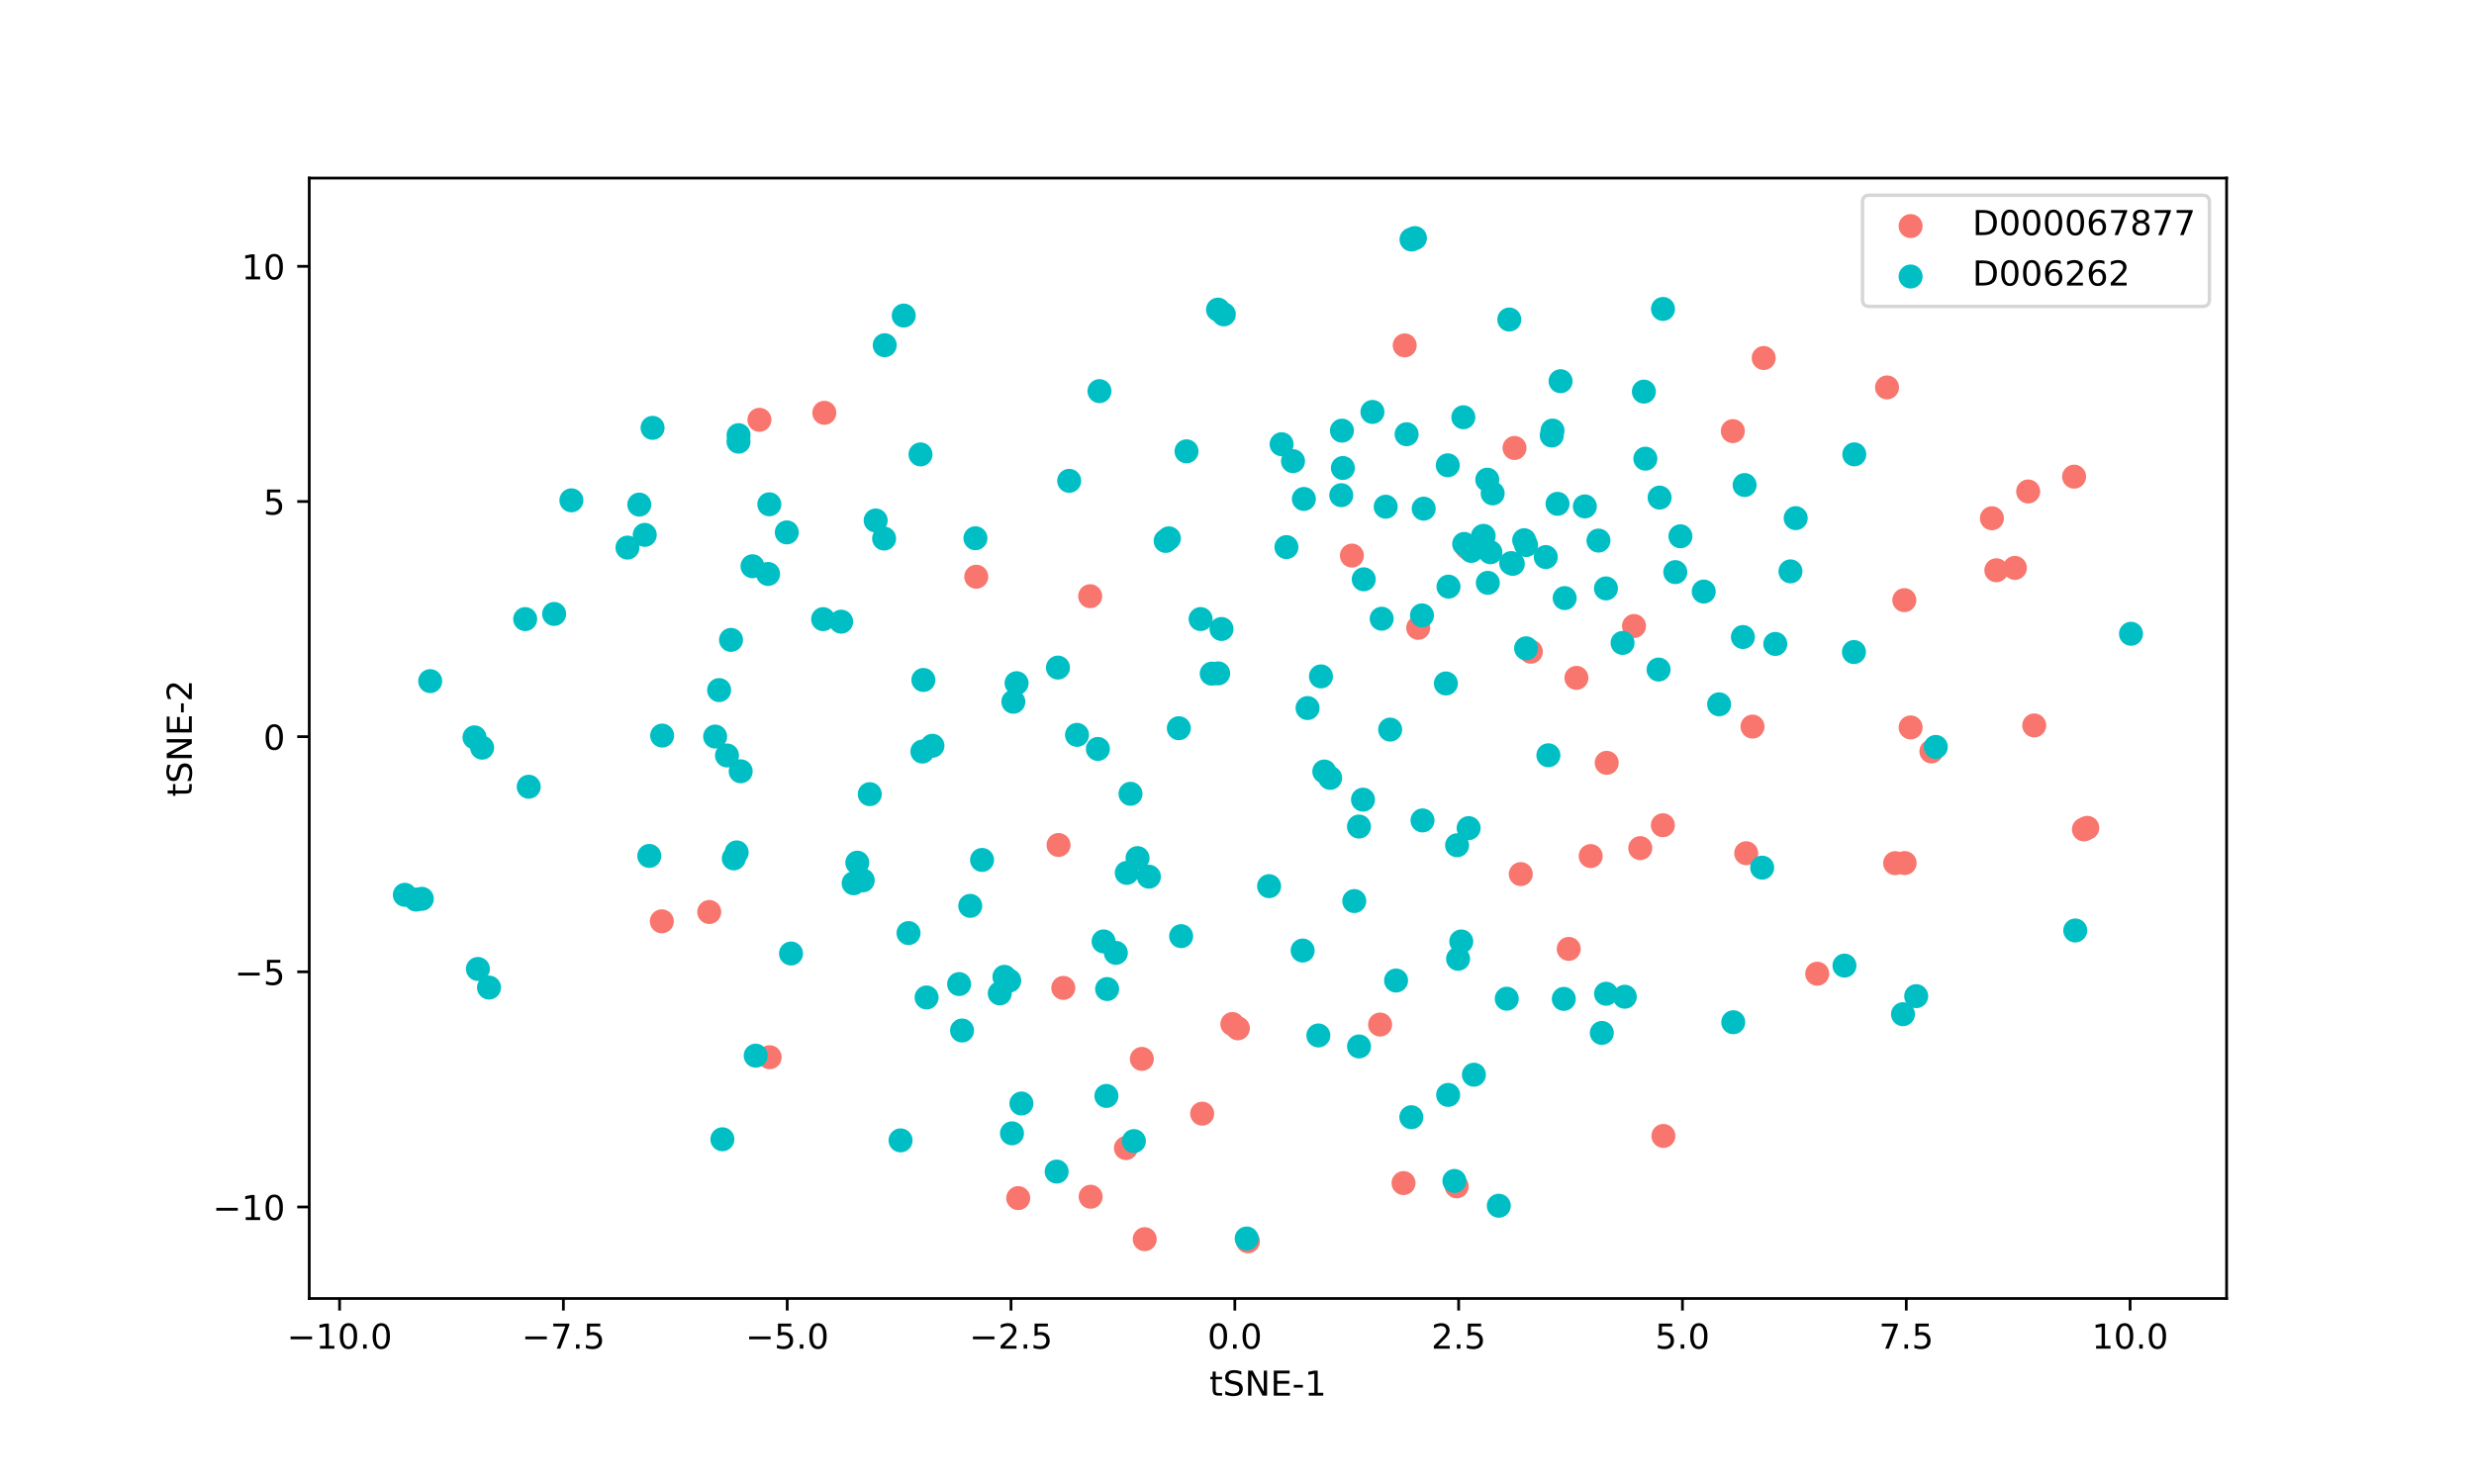 <?xml version="1.0" encoding="utf-8" standalone="no"?>
<!DOCTYPE svg PUBLIC "-//W3C//DTD SVG 1.1//EN"
  "http://www.w3.org/Graphics/SVG/1.1/DTD/svg11.dtd">
<!-- Created with matplotlib (https://matplotlib.org/) -->
<svg height="432pt" version="1.1" viewBox="0 0 720 432" width="720pt" xmlns="http://www.w3.org/2000/svg" xmlns:xlink="http://www.w3.org/1999/xlink">
 <defs>
  <style type="text/css">
*{stroke-linecap:butt;stroke-linejoin:round;}
  </style>
 </defs>
 <g id="figure_1">
  <g id="patch_1">
   <path d="M 0 432 
L 720 432 
L 720 0 
L 0 0 
z
" style="fill:#ffffff;"/>
  </g>
  <g id="axes_1">
   <g id="patch_2">
    <path d="M 90 378 
L 648 378 
L 648 51.84 
L 90 51.84 
z
" style="fill:#ffffff;"/>
   </g>
   <g id="PathCollection_1">
    <defs>
     <path d="M 0 3 
C 0.796 3 1.559 2.684 2.121 2.121 
C 2.684 1.559 3 0.796 3 0 
C 3 -0.796 2.684 -1.559 2.121 -2.121 
C 1.559 -2.684 0.796 -3 0 -3 
C -0.796 -3 -1.559 -2.684 -2.121 -2.121 
C -2.684 -1.559 -3 -0.796 -3 0 
C -3 0.796 -2.684 1.559 -2.121 2.121 
C -1.559 2.684 -0.796 3 0 3 
z
" id="mf1017917bf" style="stroke:#f8766d;"/>
    </defs>
    <g clip-path="url(#p4d31b3a5d1)">
     <use style="fill:#f8766d;stroke:#f8766d;" x="440.765" xlink:href="#mf1017917bf" y="130.406"/>
     <use style="fill:#f8766d;stroke:#f8766d;" x="412.737" xlink:href="#mf1017917bf" y="182.768"/>
     <use style="fill:#f8766d;stroke:#f8766d;" x="393.44" xlink:href="#mf1017917bf" y="161.733"/>
     <use style="fill:#f8766d;stroke:#f8766d;" x="458.784" xlink:href="#mf1017917bf" y="197.332"/>
     <use style="fill:#f8766d;stroke:#f8766d;" x="206.412" xlink:href="#mf1017917bf" y="265.487"/>
     <use style="fill:#f8766d;stroke:#f8766d;" x="528.862" xlink:href="#mf1017917bf" y="283.455"/>
     <use style="fill:#f8766d;stroke:#f8766d;" x="442.586" xlink:href="#mf1017917bf" y="254.452"/>
     <use style="fill:#f8766d;stroke:#f8766d;" x="426.896" xlink:href="#mf1017917bf" y="159.344"/>
     <use style="fill:#f8766d;stroke:#f8766d;" x="445.52" xlink:href="#mf1017917bf" y="189.711"/>
     <use style="fill:#f8766d;stroke:#f8766d;" x="475.548" xlink:href="#mf1017917bf" y="182.231"/>
     <use style="fill:#f8766d;stroke:#f8766d;" x="467.595" xlink:href="#mf1017917bf" y="222.067"/>
     <use style="fill:#f8766d;stroke:#f8766d;" x="308.063" xlink:href="#mf1017917bf" y="245.983"/>
     <use style="fill:#f8766d;stroke:#f8766d;" x="309.448" xlink:href="#mf1017917bf" y="287.584"/>
     <use style="fill:#f8766d;stroke:#f8766d;" x="327.679" xlink:href="#mf1017917bf" y="334.206"/>
     <use style="fill:#f8766d;stroke:#f8766d;" x="562.089" xlink:href="#mf1017917bf" y="218.74"/>
     <use style="fill:#f8766d;stroke:#f8766d;" x="284.118" xlink:href="#mf1017917bf" y="167.886"/>
     <use style="fill:#f8766d;stroke:#f8766d;" x="358.655" xlink:href="#mf1017917bf" y="298.099"/>
     <use style="fill:#f8766d;stroke:#f8766d;" x="551.535" xlink:href="#mf1017917bf" y="251.272"/>
     <use style="fill:#f8766d;stroke:#f8766d;" x="508.191" xlink:href="#mf1017917bf" y="248.379"/>
     <use style="fill:#f8766d;stroke:#f8766d;" x="510.028" xlink:href="#mf1017917bf" y="211.511"/>
     <use style="fill:#f8766d;stroke:#f8766d;" x="477.362" xlink:href="#mf1017917bf" y="246.891"/>
     <use style="fill:#f8766d;stroke:#f8766d;" x="349.864" xlink:href="#mf1017917bf" y="324.193"/>
     <use style="fill:#f8766d;stroke:#f8766d;" x="317.405" xlink:href="#mf1017917bf" y="348.377"/>
     <use style="fill:#f8766d;stroke:#f8766d;" x="223.994" xlink:href="#mf1017917bf" y="307.77"/>
     <use style="fill:#f8766d;stroke:#f8766d;" x="401.645" xlink:href="#mf1017917bf" y="298.25"/>
     <use style="fill:#f8766d;stroke:#f8766d;" x="360.252" xlink:href="#mf1017917bf" y="299.348"/>
     <use style="fill:#f8766d;stroke:#f8766d;" x="607.452" xlink:href="#mf1017917bf" y="240.991"/>
     <use style="fill:#f8766d;stroke:#f8766d;" x="408.81" xlink:href="#mf1017917bf" y="100.547"/>
     <use style="fill:#f8766d;stroke:#f8766d;" x="513.284" xlink:href="#mf1017917bf" y="104.221"/>
     <use style="fill:#f8766d;stroke:#f8766d;" x="554.309" xlink:href="#mf1017917bf" y="251.24"/>
     <use style="fill:#f8766d;stroke:#f8766d;" x="332.31" xlink:href="#mf1017917bf" y="308.251"/>
     <use style="fill:#f8766d;stroke:#f8766d;" x="556.045" xlink:href="#mf1017917bf" y="211.754"/>
     <use style="fill:#f8766d;stroke:#f8766d;" x="423.932" xlink:href="#mf1017917bf" y="345.348"/>
     <use style="fill:#f8766d;stroke:#f8766d;" x="192.608" xlink:href="#mf1017917bf" y="268.198"/>
     <use style="fill:#f8766d;stroke:#f8766d;" x="580.994" xlink:href="#mf1017917bf" y="166.01"/>
     <use style="fill:#f8766d;stroke:#f8766d;" x="549.179" xlink:href="#mf1017917bf" y="112.783"/>
     <use style="fill:#f8766d;stroke:#f8766d;" x="408.465" xlink:href="#mf1017917bf" y="344.398"/>
     <use style="fill:#f8766d;stroke:#f8766d;" x="590.253" xlink:href="#mf1017917bf" y="143.072"/>
     <use style="fill:#f8766d;stroke:#f8766d;" x="504.304" xlink:href="#mf1017917bf" y="125.497"/>
     <use style="fill:#f8766d;stroke:#f8766d;" x="363.179" xlink:href="#mf1017917bf" y="361.347"/>
     <use style="fill:#f8766d;stroke:#f8766d;" x="456.541" xlink:href="#mf1017917bf" y="276.231"/>
     <use style="fill:#f8766d;stroke:#f8766d;" x="606.476" xlink:href="#mf1017917bf" y="241.448"/>
     <use style="fill:#f8766d;stroke:#f8766d;" x="586.389" xlink:href="#mf1017917bf" y="165.321"/>
     <use style="fill:#f8766d;stroke:#f8766d;" x="221.012" xlink:href="#mf1017917bf" y="122.215"/>
     <use style="fill:#f8766d;stroke:#f8766d;" x="484.096" xlink:href="#mf1017917bf" y="330.68"/>
     <use style="fill:#f8766d;stroke:#f8766d;" x="333.142" xlink:href="#mf1017917bf" y="360.732"/>
     <use style="fill:#f8766d;stroke:#f8766d;" x="603.619" xlink:href="#mf1017917bf" y="138.757"/>
     <use style="fill:#f8766d;stroke:#f8766d;" x="579.698" xlink:href="#mf1017917bf" y="150.866"/>
     <use style="fill:#f8766d;stroke:#f8766d;" x="483.94" xlink:href="#mf1017917bf" y="240.225"/>
     <use style="fill:#f8766d;stroke:#f8766d;" x="462.934" xlink:href="#mf1017917bf" y="249.203"/>
     <use style="fill:#f8766d;stroke:#f8766d;" x="296.331" xlink:href="#mf1017917bf" y="348.778"/>
     <use style="fill:#f8766d;stroke:#f8766d;" x="317.272" xlink:href="#mf1017917bf" y="173.556"/>
     <use style="fill:#f8766d;stroke:#f8766d;" x="592.016" xlink:href="#mf1017917bf" y="211.176"/>
     <use style="fill:#f8766d;stroke:#f8766d;" x="554.21" xlink:href="#mf1017917bf" y="174.71"/>
     <use style="fill:#f8766d;stroke:#f8766d;" x="239.898" xlink:href="#mf1017917bf" y="120.17"/>
    </g>
   </g>
   <g id="PathCollection_2">
    <defs>
     <path d="M 0 3 
C 0.796 3 1.559 2.684 2.121 2.121 
C 2.684 1.559 3 0.796 3 0 
C 3 -0.796 2.684 -1.559 2.121 -2.121 
C 1.559 -2.684 0.796 -3 0 -3 
C -0.796 -3 -1.559 -2.684 -2.121 -2.121 
C -2.684 -1.559 -3 -0.796 -3 0 
C -3 0.796 -2.684 1.559 -2.121 2.121 
C -1.559 2.684 -0.796 3 0 3 
z
" id="mf80dfcf0a5" style="stroke:#00bfc4;"/>
    </defs>
    <g clip-path="url(#p4d31b3a5d1)">
     <use style="fill:#00bfc4;stroke:#00bfc4;" x="376.299" xlink:href="#mf80dfcf0a5" y="134.242"/>
     <use style="fill:#00bfc4;stroke:#00bfc4;" x="516.657" xlink:href="#mf80dfcf0a5" y="187.452"/>
     <use style="fill:#00bfc4;stroke:#00bfc4;" x="449.861" xlink:href="#mf80dfcf0a5" y="162.162"/>
     <use style="fill:#00bfc4;stroke:#00bfc4;" x="413.837" xlink:href="#mf80dfcf0a5" y="179.132"/>
     <use style="fill:#00bfc4;stroke:#00bfc4;" x="433.737" xlink:href="#mf80dfcf0a5" y="160.76"/>
     <use style="fill:#00bfc4;stroke:#00bfc4;" x="472.213" xlink:href="#mf80dfcf0a5" y="187.159"/>
     <use style="fill:#00bfc4;stroke:#00bfc4;" x="451.606" xlink:href="#mf80dfcf0a5" y="126.778"/>
     <use style="fill:#00bfc4;stroke:#00bfc4;" x="426.114" xlink:href="#mf80dfcf0a5" y="158.345"/>
     <use style="fill:#00bfc4;stroke:#00bfc4;" x="487.554" xlink:href="#mf80dfcf0a5" y="166.55"/>
     <use style="fill:#00bfc4;stroke:#00bfc4;" x="431.785" xlink:href="#mf80dfcf0a5" y="156.005"/>
     <use style="fill:#00bfc4;stroke:#00bfc4;" x="374.385" xlink:href="#mf80dfcf0a5" y="159.263"/>
     <use style="fill:#00bfc4;stroke:#00bfc4;" x="443.573" xlink:href="#mf80dfcf0a5" y="157.259"/>
     <use style="fill:#00bfc4;stroke:#00bfc4;" x="431.576" xlink:href="#mf80dfcf0a5" y="156.08"/>
     <use style="fill:#00bfc4;stroke:#00bfc4;" x="444.134" xlink:href="#mf80dfcf0a5" y="188.729"/>
     <use style="fill:#00bfc4;stroke:#00bfc4;" x="465.2" xlink:href="#mf80dfcf0a5" y="157.365"/>
     <use style="fill:#00bfc4;stroke:#00bfc4;" x="467.377" xlink:href="#mf80dfcf0a5" y="171.29"/>
     <use style="fill:#00bfc4;stroke:#00bfc4;" x="495.831" xlink:href="#mf80dfcf0a5" y="172.207"/>
     <use style="fill:#00bfc4;stroke:#00bfc4;" x="399.419" xlink:href="#mf80dfcf0a5" y="119.913"/>
     <use style="fill:#00bfc4;stroke:#00bfc4;" x="482.692" xlink:href="#mf80dfcf0a5" y="194.912"/>
     <use style="fill:#00bfc4;stroke:#00bfc4;" x="210.23" xlink:href="#mf80dfcf0a5" y="331.649"/>
     <use style="fill:#00bfc4;stroke:#00bfc4;" x="228.979" xlink:href="#mf80dfcf0a5" y="154.979"/>
     <use style="fill:#00bfc4;stroke:#00bfc4;" x="439.243" xlink:href="#mf80dfcf0a5" y="93.019"/>
     <use style="fill:#00bfc4;stroke:#00bfc4;" x="214.387" xlink:href="#mf80dfcf0a5" y="248.133"/>
     <use style="fill:#00bfc4;stroke:#00bfc4;" x="352.643" xlink:href="#mf80dfcf0a5" y="196.101"/>
     <use style="fill:#00bfc4;stroke:#00bfc4;" x="331.054" xlink:href="#mf80dfcf0a5" y="249.797"/>
     <use style="fill:#00bfc4;stroke:#00bfc4;" x="379.105" xlink:href="#mf80dfcf0a5" y="276.705"/>
     <use style="fill:#00bfc4;stroke:#00bfc4;" x="219.927" xlink:href="#mf80dfcf0a5" y="307.306"/>
     <use style="fill:#00bfc4;stroke:#00bfc4;" x="257.299" xlink:href="#mf80dfcf0a5" y="156.774"/>
     <use style="fill:#00bfc4;stroke:#00bfc4;" x="307.517" xlink:href="#mf80dfcf0a5" y="341.049"/>
     <use style="fill:#00bfc4;stroke:#00bfc4;" x="428.945" xlink:href="#mf80dfcf0a5" y="312.849"/>
     <use style="fill:#00bfc4;stroke:#00bfc4;" x="539.548" xlink:href="#mf80dfcf0a5" y="189.811"/>
     <use style="fill:#00bfc4;stroke:#00bfc4;" x="223.895" xlink:href="#mf80dfcf0a5" y="146.804"/>
     <use style="fill:#00bfc4;stroke:#00bfc4;" x="213.558" xlink:href="#mf80dfcf0a5" y="249.884"/>
     <use style="fill:#00bfc4;stroke:#00bfc4;" x="521.076" xlink:href="#mf80dfcf0a5" y="166.331"/>
     <use style="fill:#00bfc4;stroke:#00bfc4;" x="362.82" xlink:href="#mf80dfcf0a5" y="360.533"/>
     <use style="fill:#00bfc4;stroke:#00bfc4;" x="219" xlink:href="#mf80dfcf0a5" y="164.837"/>
     <use style="fill:#00bfc4;stroke:#00bfc4;" x="425.271" xlink:href="#mf80dfcf0a5" y="274.063"/>
     <use style="fill:#00bfc4;stroke:#00bfc4;" x="385.407" xlink:href="#mf80dfcf0a5" y="224.592"/>
     <use style="fill:#00bfc4;stroke:#00bfc4;" x="483.974" xlink:href="#mf80dfcf0a5" y="89.935"/>
     <use style="fill:#00bfc4;stroke:#00bfc4;" x="482.988" xlink:href="#mf80dfcf0a5" y="144.856"/>
     <use style="fill:#00bfc4;stroke:#00bfc4;" x="383.681" xlink:href="#mf80dfcf0a5" y="301.429"/>
     <use style="fill:#00bfc4;stroke:#00bfc4;" x="438.506" xlink:href="#mf80dfcf0a5" y="290.728"/>
     <use style="fill:#00bfc4;stroke:#00bfc4;" x="620.181" xlink:href="#mf80dfcf0a5" y="184.493"/>
     <use style="fill:#00bfc4;stroke:#00bfc4;" x="356.162" xlink:href="#mf80dfcf0a5" y="91.511"/>
     <use style="fill:#00bfc4;stroke:#00bfc4;" x="186.049" xlink:href="#mf80dfcf0a5" y="146.892"/>
     <use style="fill:#00bfc4;stroke:#00bfc4;" x="140.312" xlink:href="#mf80dfcf0a5" y="217.648"/>
     <use style="fill:#00bfc4;stroke:#00bfc4;" x="322.205" xlink:href="#mf80dfcf0a5" y="287.918"/>
     <use style="fill:#00bfc4;stroke:#00bfc4;" x="283.879" xlink:href="#mf80dfcf0a5" y="156.686"/>
     <use style="fill:#00bfc4;stroke:#00bfc4;" x="214.937" xlink:href="#mf80dfcf0a5" y="126.675"/>
     <use style="fill:#00bfc4;stroke:#00bfc4;" x="139.082" xlink:href="#mf80dfcf0a5" y="282.072"/>
     <use style="fill:#00bfc4;stroke:#00bfc4;" x="372.983" xlink:href="#mf80dfcf0a5" y="129.312"/>
     <use style="fill:#00bfc4;stroke:#00bfc4;" x="268.724" xlink:href="#mf80dfcf0a5" y="197.94"/>
     <use style="fill:#00bfc4;stroke:#00bfc4;" x="251.089" xlink:href="#mf80dfcf0a5" y="256.282"/>
     <use style="fill:#00bfc4;stroke:#00bfc4;" x="500.313" xlink:href="#mf80dfcf0a5" y="205.029"/>
     <use style="fill:#00bfc4;stroke:#00bfc4;" x="455.363" xlink:href="#mf80dfcf0a5" y="174.103"/>
     <use style="fill:#00bfc4;stroke:#00bfc4;" x="396.883" xlink:href="#mf80dfcf0a5" y="168.64"/>
     <use style="fill:#00bfc4;stroke:#00bfc4;" x="380.535" xlink:href="#mf80dfcf0a5" y="206.121"/>
     <use style="fill:#00bfc4;stroke:#00bfc4;" x="453.279" xlink:href="#mf80dfcf0a5" y="146.669"/>
     <use style="fill:#00bfc4;stroke:#00bfc4;" x="295.85" xlink:href="#mf80dfcf0a5" y="198.879"/>
     <use style="fill:#00bfc4;stroke:#00bfc4;" x="536.789" xlink:href="#mf80dfcf0a5" y="281.095"/>
     <use style="fill:#00bfc4;stroke:#00bfc4;" x="369.342" xlink:href="#mf80dfcf0a5" y="257.965"/>
     <use style="fill:#00bfc4;stroke:#00bfc4;" x="319.513" xlink:href="#mf80dfcf0a5" y="218.015"/>
     <use style="fill:#00bfc4;stroke:#00bfc4;" x="394.13" xlink:href="#mf80dfcf0a5" y="262.303"/>
     <use style="fill:#00bfc4;stroke:#00bfc4;" x="264.408" xlink:href="#mf80dfcf0a5" y="271.622"/>
     <use style="fill:#00bfc4;stroke:#00bfc4;" x="223.536" xlink:href="#mf80dfcf0a5" y="167.082"/>
     <use style="fill:#00bfc4;stroke:#00bfc4;" x="472.859" xlink:href="#mf80dfcf0a5" y="290.151"/>
     <use style="fill:#00bfc4;stroke:#00bfc4;" x="354.523" xlink:href="#mf80dfcf0a5" y="196.026"/>
     <use style="fill:#00bfc4;stroke:#00bfc4;" x="354.475" xlink:href="#mf80dfcf0a5" y="90.133"/>
     <use style="fill:#00bfc4;stroke:#00bfc4;" x="230.209" xlink:href="#mf80dfcf0a5" y="277.573"/>
     <use style="fill:#00bfc4;stroke:#00bfc4;" x="436.192" xlink:href="#mf80dfcf0a5" y="350.997"/>
     <use style="fill:#00bfc4;stroke:#00bfc4;" x="214.931" xlink:href="#mf80dfcf0a5" y="128.567"/>
     <use style="fill:#00bfc4;stroke:#00bfc4;" x="152.843" xlink:href="#mf80dfcf0a5" y="180.222"/>
     <use style="fill:#00bfc4;stroke:#00bfc4;" x="478.411" xlink:href="#mf80dfcf0a5" y="114.004"/>
     <use style="fill:#00bfc4;stroke:#00bfc4;" x="507.73" xlink:href="#mf80dfcf0a5" y="141.201"/>
     <use style="fill:#00bfc4;stroke:#00bfc4;" x="421.453" xlink:href="#mf80dfcf0a5" y="318.735"/>
     <use style="fill:#00bfc4;stroke:#00bfc4;" x="413.988" xlink:href="#mf80dfcf0a5" y="238.828"/>
     <use style="fill:#00bfc4;stroke:#00bfc4;" x="384.439" xlink:href="#mf80dfcf0a5" y="196.901"/>
     <use style="fill:#00bfc4;stroke:#00bfc4;" x="410.785" xlink:href="#mf80dfcf0a5" y="69.717"/>
     <use style="fill:#00bfc4;stroke:#00bfc4;" x="215.561" xlink:href="#mf80dfcf0a5" y="224.524"/>
     <use style="fill:#00bfc4;stroke:#00bfc4;" x="253.128" xlink:href="#mf80dfcf0a5" y="231.183"/>
     <use style="fill:#00bfc4;stroke:#00bfc4;" x="294.91" xlink:href="#mf80dfcf0a5" y="204.286"/>
     <use style="fill:#00bfc4;stroke:#00bfc4;" x="522.593" xlink:href="#mf80dfcf0a5" y="150.834"/>
     <use style="fill:#00bfc4;stroke:#00bfc4;" x="293.71" xlink:href="#mf80dfcf0a5" y="285.462"/>
     <use style="fill:#00bfc4;stroke:#00bfc4;" x="324.743" xlink:href="#mf80dfcf0a5" y="277.387"/>
     <use style="fill:#00bfc4;stroke:#00bfc4;" x="121.074" xlink:href="#mf80dfcf0a5" y="261.872"/>
     <use style="fill:#00bfc4;stroke:#00bfc4;" x="268.435" xlink:href="#mf80dfcf0a5" y="218.786"/>
     <use style="fill:#00bfc4;stroke:#00bfc4;" x="411.784" xlink:href="#mf80dfcf0a5" y="69.307"/>
     <use style="fill:#00bfc4;stroke:#00bfc4;" x="279.131" xlink:href="#mf80dfcf0a5" y="286.471"/>
     <use style="fill:#00bfc4;stroke:#00bfc4;" x="192.704" xlink:href="#mf80dfcf0a5" y="214.131"/>
     <use style="fill:#00bfc4;stroke:#00bfc4;" x="539.651" xlink:href="#mf80dfcf0a5" y="132.262"/>
     <use style="fill:#00bfc4;stroke:#00bfc4;" x="239.548" xlink:href="#mf80dfcf0a5" y="180.234"/>
     <use style="fill:#00bfc4;stroke:#00bfc4;" x="321.997" xlink:href="#mf80dfcf0a5" y="319.03"/>
     <use style="fill:#00bfc4;stroke:#00bfc4;" x="329.006" xlink:href="#mf80dfcf0a5" y="231.073"/>
     <use style="fill:#00bfc4;stroke:#00bfc4;" x="512.841" xlink:href="#mf80dfcf0a5" y="252.573"/>
     <use style="fill:#00bfc4;stroke:#00bfc4;" x="340.171" xlink:href="#mf80dfcf0a5" y="156.714"/>
     <use style="fill:#00bfc4;stroke:#00bfc4;" x="279.984" xlink:href="#mf80dfcf0a5" y="299.989"/>
     <use style="fill:#00bfc4;stroke:#00bfc4;" x="282.369" xlink:href="#mf80dfcf0a5" y="263.696"/>
     <use style="fill:#00bfc4;stroke:#00bfc4;" x="349.413" xlink:href="#mf80dfcf0a5" y="180.21"/>
     <use style="fill:#00bfc4;stroke:#00bfc4;" x="188.96" xlink:href="#mf80dfcf0a5" y="249.164"/>
     <use style="fill:#00bfc4;stroke:#00bfc4;" x="187.636" xlink:href="#mf80dfcf0a5" y="155.703"/>
     <use style="fill:#00bfc4;stroke:#00bfc4;" x="603.956" xlink:href="#mf80dfcf0a5" y="270.869"/>
     <use style="fill:#00bfc4;stroke:#00bfc4;" x="307.892" xlink:href="#mf80dfcf0a5" y="194.34"/>
     <use style="fill:#00bfc4;stroke:#00bfc4;" x="249.498" xlink:href="#mf80dfcf0a5" y="251.135"/>
     <use style="fill:#00bfc4;stroke:#00bfc4;" x="166.289" xlink:href="#mf80dfcf0a5" y="145.648"/>
     <use style="fill:#00bfc4;stroke:#00bfc4;" x="406.294" xlink:href="#mf80dfcf0a5" y="285.436"/>
     <use style="fill:#00bfc4;stroke:#00bfc4;" x="327.922" xlink:href="#mf80dfcf0a5" y="254.103"/>
     <use style="fill:#00bfc4;stroke:#00bfc4;" x="427.413" xlink:href="#mf80dfcf0a5" y="241.072"/>
     <use style="fill:#00bfc4;stroke:#00bfc4;" x="313.437" xlink:href="#mf80dfcf0a5" y="213.922"/>
     <use style="fill:#00bfc4;stroke:#00bfc4;" x="423.268" xlink:href="#mf80dfcf0a5" y="343.787"/>
     <use style="fill:#00bfc4;stroke:#00bfc4;" x="343.075" xlink:href="#mf80dfcf0a5" y="211.989"/>
     <use style="fill:#00bfc4;stroke:#00bfc4;" x="117.819" xlink:href="#mf80dfcf0a5" y="260.483"/>
     <use style="fill:#00bfc4;stroke:#00bfc4;" x="387.11" xlink:href="#mf80dfcf0a5" y="226.451"/>
     <use style="fill:#00bfc4;stroke:#00bfc4;" x="455.108" xlink:href="#mf80dfcf0a5" y="290.78"/>
     <use style="fill:#00bfc4;stroke:#00bfc4;" x="355.49" xlink:href="#mf80dfcf0a5" y="183.099"/>
     <use style="fill:#00bfc4;stroke:#00bfc4;" x="269.662" xlink:href="#mf80dfcf0a5" y="290.366"/>
     <use style="fill:#00bfc4;stroke:#00bfc4;" x="454.171" xlink:href="#mf80dfcf0a5" y="110.97"/>
     <use style="fill:#00bfc4;stroke:#00bfc4;" x="153.871" xlink:href="#mf80dfcf0a5" y="229.021"/>
     <use style="fill:#00bfc4;stroke:#00bfc4;" x="311.167" xlink:href="#mf80dfcf0a5" y="139.972"/>
     <use style="fill:#00bfc4;stroke:#00bfc4;" x="321.176" xlink:href="#mf80dfcf0a5" y="274.05"/>
     <use style="fill:#00bfc4;stroke:#00bfc4;" x="138.096" xlink:href="#mf80dfcf0a5" y="214.653"/>
     <use style="fill:#00bfc4;stroke:#00bfc4;" x="208.127" xlink:href="#mf80dfcf0a5" y="214.413"/>
     <use style="fill:#00bfc4;stroke:#00bfc4;" x="292.317" xlink:href="#mf80dfcf0a5" y="284.363"/>
     <use style="fill:#00bfc4;stroke:#00bfc4;" x="262.091" xlink:href="#mf80dfcf0a5" y="331.971"/>
     <use style="fill:#00bfc4;stroke:#00bfc4;" x="329.992" xlink:href="#mf80dfcf0a5" y="332.18"/>
     <use style="fill:#00bfc4;stroke:#00bfc4;" x="211.576" xlink:href="#mf80dfcf0a5" y="219.916"/>
     <use style="fill:#00bfc4;stroke:#00bfc4;" x="404.572" xlink:href="#mf80dfcf0a5" y="212.385"/>
     <use style="fill:#00bfc4;stroke:#00bfc4;" x="212.748" xlink:href="#mf80dfcf0a5" y="186.27"/>
     <use style="fill:#00bfc4;stroke:#00bfc4;" x="466.174" xlink:href="#mf80dfcf0a5" y="300.692"/>
     <use style="fill:#00bfc4;stroke:#00bfc4;" x="424.052" xlink:href="#mf80dfcf0a5" y="246.061"/>
     <use style="fill:#00bfc4;stroke:#00bfc4;" x="290.956" xlink:href="#mf80dfcf0a5" y="289.175"/>
     <use style="fill:#00bfc4;stroke:#00bfc4;" x="410.732" xlink:href="#mf80dfcf0a5" y="325.226"/>
     <use style="fill:#00bfc4;stroke:#00bfc4;" x="244.805" xlink:href="#mf80dfcf0a5" y="180.971"/>
     <use style="fill:#00bfc4;stroke:#00bfc4;" x="257.479" xlink:href="#mf80dfcf0a5" y="100.495"/>
     <use style="fill:#00bfc4;stroke:#00bfc4;" x="395.516" xlink:href="#mf80dfcf0a5" y="304.628"/>
     <use style="fill:#00bfc4;stroke:#00bfc4;" x="294.512" xlink:href="#mf80dfcf0a5" y="329.918"/>
     <use style="fill:#00bfc4;stroke:#00bfc4;" x="271.365" xlink:href="#mf80dfcf0a5" y="217.093"/>
     <use style="fill:#00bfc4;stroke:#00bfc4;" x="432.995" xlink:href="#mf80dfcf0a5" y="169.669"/>
     <use style="fill:#00bfc4;stroke:#00bfc4;" x="507.237" xlink:href="#mf80dfcf0a5" y="185.437"/>
     <use style="fill:#00bfc4;stroke:#00bfc4;" x="440.272" xlink:href="#mf80dfcf0a5" y="164.135"/>
     <use style="fill:#00bfc4;stroke:#00bfc4;" x="421.342" xlink:href="#mf80dfcf0a5" y="135.45"/>
     <use style="fill:#00bfc4;stroke:#00bfc4;" x="379.461" xlink:href="#mf80dfcf0a5" y="145.246"/>
     <use style="fill:#00bfc4;stroke:#00bfc4;" x="403.274" xlink:href="#mf80dfcf0a5" y="147.509"/>
     <use style="fill:#00bfc4;stroke:#00bfc4;" x="461.234" xlink:href="#mf80dfcf0a5" y="147.421"/>
     <use style="fill:#00bfc4;stroke:#00bfc4;" x="444.128" xlink:href="#mf80dfcf0a5" y="158.667"/>
     <use style="fill:#00bfc4;stroke:#00bfc4;" x="390.813" xlink:href="#mf80dfcf0a5" y="136.236"/>
     <use style="fill:#00bfc4;stroke:#00bfc4;" x="434.406" xlink:href="#mf80dfcf0a5" y="143.628"/>
     <use style="fill:#00bfc4;stroke:#00bfc4;" x="409.36" xlink:href="#mf80dfcf0a5" y="126.407"/>
     <use style="fill:#00bfc4;stroke:#00bfc4;" x="390.348" xlink:href="#mf80dfcf0a5" y="144.154"/>
     <use style="fill:#00bfc4;stroke:#00bfc4;" x="402.105" xlink:href="#mf80dfcf0a5" y="180.109"/>
     <use style="fill:#00bfc4;stroke:#00bfc4;" x="439.793" xlink:href="#mf80dfcf0a5" y="163.917"/>
     <use style="fill:#00bfc4;stroke:#00bfc4;" x="414.333" xlink:href="#mf80dfcf0a5" y="148.074"/>
     <use style="fill:#00bfc4;stroke:#00bfc4;" x="421.55" xlink:href="#mf80dfcf0a5" y="170.776"/>
     <use style="fill:#00bfc4;stroke:#00bfc4;" x="432.835" xlink:href="#mf80dfcf0a5" y="139.635"/>
     <use style="fill:#00bfc4;stroke:#00bfc4;" x="489.047" xlink:href="#mf80dfcf0a5" y="156.113"/>
     <use style="fill:#00bfc4;stroke:#00bfc4;" x="425.873" xlink:href="#mf80dfcf0a5" y="121.465"/>
     <use style="fill:#00bfc4;stroke:#00bfc4;" x="428.176" xlink:href="#mf80dfcf0a5" y="160.374"/>
     <use style="fill:#00bfc4;stroke:#00bfc4;" x="478.844" xlink:href="#mf80dfcf0a5" y="133.522"/>
     <use style="fill:#00bfc4;stroke:#00bfc4;" x="390.545" xlink:href="#mf80dfcf0a5" y="125.362"/>
     <use style="fill:#00bfc4;stroke:#00bfc4;" x="451.826" xlink:href="#mf80dfcf0a5" y="125.344"/>
     <use style="fill:#00bfc4;stroke:#00bfc4;" x="339.24" xlink:href="#mf80dfcf0a5" y="157.465"/>
     <use style="fill:#00bfc4;stroke:#00bfc4;" x="267.891" xlink:href="#mf80dfcf0a5" y="132.278"/>
     <use style="fill:#00bfc4;stroke:#00bfc4;" x="142.319" xlink:href="#mf80dfcf0a5" y="287.483"/>
     <use style="fill:#00bfc4;stroke:#00bfc4;" x="563.361" xlink:href="#mf80dfcf0a5" y="217.431"/>
     <use style="fill:#00bfc4;stroke:#00bfc4;" x="420.796" xlink:href="#mf80dfcf0a5" y="198.957"/>
     <use style="fill:#00bfc4;stroke:#00bfc4;" x="285.806" xlink:href="#mf80dfcf0a5" y="250.335"/>
     <use style="fill:#00bfc4;stroke:#00bfc4;" x="395.499" xlink:href="#mf80dfcf0a5" y="240.612"/>
     <use style="fill:#00bfc4;stroke:#00bfc4;" x="125.203" xlink:href="#mf80dfcf0a5" y="198.278"/>
     <use style="fill:#00bfc4;stroke:#00bfc4;" x="343.745" xlink:href="#mf80dfcf0a5" y="272.521"/>
     <use style="fill:#00bfc4;stroke:#00bfc4;" x="504.423" xlink:href="#mf80dfcf0a5" y="297.58"/>
     <use style="fill:#00bfc4;stroke:#00bfc4;" x="248.436" xlink:href="#mf80dfcf0a5" y="257.12"/>
     <use style="fill:#00bfc4;stroke:#00bfc4;" x="209.287" xlink:href="#mf80dfcf0a5" y="200.884"/>
     <use style="fill:#00bfc4;stroke:#00bfc4;" x="263.005" xlink:href="#mf80dfcf0a5" y="91.863"/>
     <use style="fill:#00bfc4;stroke:#00bfc4;" x="161.269" xlink:href="#mf80dfcf0a5" y="178.723"/>
     <use style="fill:#00bfc4;stroke:#00bfc4;" x="553.818" xlink:href="#mf80dfcf0a5" y="295.235"/>
     <use style="fill:#00bfc4;stroke:#00bfc4;" x="557.665" xlink:href="#mf80dfcf0a5" y="289.985"/>
     <use style="fill:#00bfc4;stroke:#00bfc4;" x="396.667" xlink:href="#mf80dfcf0a5" y="232.782"/>
     <use style="fill:#00bfc4;stroke:#00bfc4;" x="424.342" xlink:href="#mf80dfcf0a5" y="279.112"/>
     <use style="fill:#00bfc4;stroke:#00bfc4;" x="467.41" xlink:href="#mf80dfcf0a5" y="289.282"/>
     <use style="fill:#00bfc4;stroke:#00bfc4;" x="334.359" xlink:href="#mf80dfcf0a5" y="255.211"/>
     <use style="fill:#00bfc4;stroke:#00bfc4;" x="122.763" xlink:href="#mf80dfcf0a5" y="261.643"/>
     <use style="fill:#00bfc4;stroke:#00bfc4;" x="345.305" xlink:href="#mf80dfcf0a5" y="131.381"/>
     <use style="fill:#00bfc4;stroke:#00bfc4;" x="297.26" xlink:href="#mf80dfcf0a5" y="321.235"/>
     <use style="fill:#00bfc4;stroke:#00bfc4;" x="319.976" xlink:href="#mf80dfcf0a5" y="113.861"/>
     <use style="fill:#00bfc4;stroke:#00bfc4;" x="182.612" xlink:href="#mf80dfcf0a5" y="159.408"/>
     <use style="fill:#00bfc4;stroke:#00bfc4;" x="254.845" xlink:href="#mf80dfcf0a5" y="151.514"/>
     <use style="fill:#00bfc4;stroke:#00bfc4;" x="189.915" xlink:href="#mf80dfcf0a5" y="124.544"/>
     <use style="fill:#00bfc4;stroke:#00bfc4;" x="450.619" xlink:href="#mf80dfcf0a5" y="219.863"/>
    </g>
   </g>
   <g id="matplotlib.axis_1">
    <g id="xtick_1">
     <g id="line2d_1">
      <defs>
       <path d="M 0 0 
L 0 3.5 
" id="m159c2e7df1" style="stroke:#000000;stroke-width:0.8;"/>
      </defs>
      <g>
       <use style="stroke:#000000;stroke-width:0.8;" x="98.826" xlink:href="#m159c2e7df1" y="378"/>
      </g>
     </g>
     <g id="text_1">
      <!-- −10.0 -->
      <defs>
       <path d="M 10.594 35.5 
L 73.188 35.5 
L 73.188 27.203 
L 10.594 27.203 
z
" id="DejaVuSans-8722"/>
       <path d="M 12.406 8.297 
L 28.516 8.297 
L 28.516 63.922 
L 10.984 60.406 
L 10.984 69.391 
L 28.422 72.906 
L 38.281 72.906 
L 38.281 8.297 
L 54.391 8.297 
L 54.391 0 
L 12.406 0 
z
" id="DejaVuSans-49"/>
       <path d="M 31.781 66.406 
Q 24.172 66.406 20.328 58.906 
Q 16.5 51.422 16.5 36.375 
Q 16.5 21.391 20.328 13.891 
Q 24.172 6.391 31.781 6.391 
Q 39.453 6.391 43.281 13.891 
Q 47.125 21.391 47.125 36.375 
Q 47.125 51.422 43.281 58.906 
Q 39.453 66.406 31.781 66.406 
z
M 31.781 74.219 
Q 44.047 74.219 50.516 64.516 
Q 56.984 54.828 56.984 36.375 
Q 56.984 17.969 50.516 8.266 
Q 44.047 -1.422 31.781 -1.422 
Q 19.531 -1.422 13.062 8.266 
Q 6.594 17.969 6.594 36.375 
Q 6.594 54.828 13.062 64.516 
Q 19.531 74.219 31.781 74.219 
z
" id="DejaVuSans-48"/>
       <path d="M 10.688 12.406 
L 21 12.406 
L 21 0 
L 10.688 0 
z
" id="DejaVuSans-46"/>
      </defs>
      <g transform="translate(83.503 392.598)scale(0.1 -0.1)">
       <use xlink:href="#DejaVuSans-8722"/>
       <use x="83.789" xlink:href="#DejaVuSans-49"/>
       <use x="147.412" xlink:href="#DejaVuSans-48"/>
       <use x="211.035" xlink:href="#DejaVuSans-46"/>
       <use x="242.822" xlink:href="#DejaVuSans-48"/>
      </g>
     </g>
    </g>
    <g id="xtick_2">
     <g id="line2d_2">
      <g>
       <use style="stroke:#000000;stroke-width:0.8;" x="163.962" xlink:href="#m159c2e7df1" y="378"/>
      </g>
     </g>
     <g id="text_2">
      <!-- −7.5 -->
      <defs>
       <path d="M 8.203 72.906 
L 55.078 72.906 
L 55.078 68.703 
L 28.609 0 
L 18.312 0 
L 43.219 64.594 
L 8.203 64.594 
z
" id="DejaVuSans-55"/>
       <path d="M 10.797 72.906 
L 49.516 72.906 
L 49.516 64.594 
L 19.828 64.594 
L 19.828 46.734 
Q 21.969 47.469 24.109 47.828 
Q 26.266 48.188 28.422 48.188 
Q 40.625 48.188 47.75 41.5 
Q 54.891 34.812 54.891 23.391 
Q 54.891 11.625 47.562 5.094 
Q 40.234 -1.422 26.906 -1.422 
Q 22.312 -1.422 17.547 -0.641 
Q 12.797 0.141 7.719 1.703 
L 7.719 11.625 
Q 12.109 9.234 16.797 8.062 
Q 21.484 6.891 26.703 6.891 
Q 35.156 6.891 40.078 11.328 
Q 45.016 15.766 45.016 23.391 
Q 45.016 31 40.078 35.438 
Q 35.156 39.891 26.703 39.891 
Q 22.75 39.891 18.812 39.016 
Q 14.891 38.141 10.797 36.281 
z
" id="DejaVuSans-53"/>
      </defs>
      <g transform="translate(151.82 392.598)scale(0.1 -0.1)">
       <use xlink:href="#DejaVuSans-8722"/>
       <use x="83.789" xlink:href="#DejaVuSans-55"/>
       <use x="147.412" xlink:href="#DejaVuSans-46"/>
       <use x="179.199" xlink:href="#DejaVuSans-53"/>
      </g>
     </g>
    </g>
    <g id="xtick_3">
     <g id="line2d_3">
      <g>
       <use style="stroke:#000000;stroke-width:0.8;" x="229.098" xlink:href="#m159c2e7df1" y="378"/>
      </g>
     </g>
     <g id="text_3">
      <!-- −5.0 -->
      <g transform="translate(216.956 392.598)scale(0.1 -0.1)">
       <use xlink:href="#DejaVuSans-8722"/>
       <use x="83.789" xlink:href="#DejaVuSans-53"/>
       <use x="147.412" xlink:href="#DejaVuSans-46"/>
       <use x="179.199" xlink:href="#DejaVuSans-48"/>
      </g>
     </g>
    </g>
    <g id="xtick_4">
     <g id="line2d_4">
      <g>
       <use style="stroke:#000000;stroke-width:0.8;" x="294.234" xlink:href="#m159c2e7df1" y="378"/>
      </g>
     </g>
     <g id="text_4">
      <!-- −2.5 -->
      <defs>
       <path d="M 19.188 8.297 
L 53.609 8.297 
L 53.609 0 
L 7.328 0 
L 7.328 8.297 
Q 12.938 14.109 22.625 23.891 
Q 32.328 33.688 34.812 36.531 
Q 39.547 41.844 41.422 45.531 
Q 43.312 49.219 43.312 52.781 
Q 43.312 58.594 39.234 62.25 
Q 35.156 65.922 28.609 65.922 
Q 23.969 65.922 18.812 64.312 
Q 13.672 62.703 7.812 59.422 
L 7.812 69.391 
Q 13.766 71.781 18.938 73 
Q 24.125 74.219 28.422 74.219 
Q 39.75 74.219 46.484 68.547 
Q 53.219 62.891 53.219 53.422 
Q 53.219 48.922 51.531 44.891 
Q 49.859 40.875 45.406 35.406 
Q 44.188 33.984 37.641 27.219 
Q 31.109 20.453 19.188 8.297 
z
" id="DejaVuSans-50"/>
      </defs>
      <g transform="translate(282.092 392.598)scale(0.1 -0.1)">
       <use xlink:href="#DejaVuSans-8722"/>
       <use x="83.789" xlink:href="#DejaVuSans-50"/>
       <use x="147.412" xlink:href="#DejaVuSans-46"/>
       <use x="179.199" xlink:href="#DejaVuSans-53"/>
      </g>
     </g>
    </g>
    <g id="xtick_5">
     <g id="line2d_5">
      <g>
       <use style="stroke:#000000;stroke-width:0.8;" x="359.37" xlink:href="#m159c2e7df1" y="378"/>
      </g>
     </g>
     <g id="text_5">
      <!-- 0.0 -->
      <g transform="translate(351.418 392.598)scale(0.1 -0.1)">
       <use xlink:href="#DejaVuSans-48"/>
       <use x="63.623" xlink:href="#DejaVuSans-46"/>
       <use x="95.41" xlink:href="#DejaVuSans-48"/>
      </g>
     </g>
    </g>
    <g id="xtick_6">
     <g id="line2d_6">
      <g>
       <use style="stroke:#000000;stroke-width:0.8;" x="424.505" xlink:href="#m159c2e7df1" y="378"/>
      </g>
     </g>
     <g id="text_6">
      <!-- 2.5 -->
      <g transform="translate(416.554 392.598)scale(0.1 -0.1)">
       <use xlink:href="#DejaVuSans-50"/>
       <use x="63.623" xlink:href="#DejaVuSans-46"/>
       <use x="95.41" xlink:href="#DejaVuSans-53"/>
      </g>
     </g>
    </g>
    <g id="xtick_7">
     <g id="line2d_7">
      <g>
       <use style="stroke:#000000;stroke-width:0.8;" x="489.641" xlink:href="#m159c2e7df1" y="378"/>
      </g>
     </g>
     <g id="text_7">
      <!-- 5.0 -->
      <g transform="translate(481.69 392.598)scale(0.1 -0.1)">
       <use xlink:href="#DejaVuSans-53"/>
       <use x="63.623" xlink:href="#DejaVuSans-46"/>
       <use x="95.41" xlink:href="#DejaVuSans-48"/>
      </g>
     </g>
    </g>
    <g id="xtick_8">
     <g id="line2d_8">
      <g>
       <use style="stroke:#000000;stroke-width:0.8;" x="554.777" xlink:href="#m159c2e7df1" y="378"/>
      </g>
     </g>
     <g id="text_8">
      <!-- 7.5 -->
      <g transform="translate(546.826 392.598)scale(0.1 -0.1)">
       <use xlink:href="#DejaVuSans-55"/>
       <use x="63.623" xlink:href="#DejaVuSans-46"/>
       <use x="95.41" xlink:href="#DejaVuSans-53"/>
      </g>
     </g>
    </g>
    <g id="xtick_9">
     <g id="line2d_9">
      <g>
       <use style="stroke:#000000;stroke-width:0.8;" x="619.913" xlink:href="#m159c2e7df1" y="378"/>
      </g>
     </g>
     <g id="text_9">
      <!-- 10.0 -->
      <g transform="translate(608.78 392.598)scale(0.1 -0.1)">
       <use xlink:href="#DejaVuSans-49"/>
       <use x="63.623" xlink:href="#DejaVuSans-48"/>
       <use x="127.246" xlink:href="#DejaVuSans-46"/>
       <use x="159.033" xlink:href="#DejaVuSans-48"/>
      </g>
     </g>
    </g>
    <g id="text_10">
     <!-- tSNE-1 -->
     <defs>
      <path d="M 18.312 70.219 
L 18.312 54.688 
L 36.812 54.688 
L 36.812 47.703 
L 18.312 47.703 
L 18.312 18.016 
Q 18.312 11.328 20.141 9.422 
Q 21.969 7.516 27.594 7.516 
L 36.812 7.516 
L 36.812 0 
L 27.594 0 
Q 17.188 0 13.234 3.875 
Q 9.281 7.766 9.281 18.016 
L 9.281 47.703 
L 2.688 47.703 
L 2.688 54.688 
L 9.281 54.688 
L 9.281 70.219 
z
" id="DejaVuSans-116"/>
      <path d="M 53.516 70.516 
L 53.516 60.891 
Q 47.906 63.578 42.922 64.891 
Q 37.938 66.219 33.297 66.219 
Q 25.25 66.219 20.875 63.094 
Q 16.5 59.969 16.5 54.203 
Q 16.5 49.359 19.406 46.891 
Q 22.312 44.438 30.422 42.922 
L 36.375 41.703 
Q 47.406 39.594 52.656 34.297 
Q 57.906 29 57.906 20.125 
Q 57.906 9.516 50.797 4.047 
Q 43.703 -1.422 29.984 -1.422 
Q 24.812 -1.422 18.969 -0.25 
Q 13.141 0.922 6.891 3.219 
L 6.891 13.375 
Q 12.891 10.016 18.656 8.297 
Q 24.422 6.594 29.984 6.594 
Q 38.422 6.594 43.016 9.906 
Q 47.609 13.234 47.609 19.391 
Q 47.609 24.75 44.312 27.781 
Q 41.016 30.812 33.5 32.328 
L 27.484 33.5 
Q 16.453 35.688 11.516 40.375 
Q 6.594 45.062 6.594 53.422 
Q 6.594 63.094 13.406 68.656 
Q 20.219 74.219 32.172 74.219 
Q 37.312 74.219 42.625 73.281 
Q 47.953 72.359 53.516 70.516 
z
" id="DejaVuSans-83"/>
      <path d="M 9.812 72.906 
L 23.094 72.906 
L 55.422 11.922 
L 55.422 72.906 
L 64.984 72.906 
L 64.984 0 
L 51.703 0 
L 19.391 60.984 
L 19.391 0 
L 9.812 0 
z
" id="DejaVuSans-78"/>
      <path d="M 9.812 72.906 
L 55.906 72.906 
L 55.906 64.594 
L 19.672 64.594 
L 19.672 43.016 
L 54.391 43.016 
L 54.391 34.719 
L 19.672 34.719 
L 19.672 8.297 
L 56.781 8.297 
L 56.781 0 
L 9.812 0 
z
" id="DejaVuSans-69"/>
      <path d="M 4.891 31.391 
L 31.203 31.391 
L 31.203 23.391 
L 4.891 23.391 
z
" id="DejaVuSans-45"/>
     </defs>
     <g transform="translate(351.98 406.277)scale(0.1 -0.1)">
      <use xlink:href="#DejaVuSans-116"/>
      <use x="39.209" xlink:href="#DejaVuSans-83"/>
      <use x="102.686" xlink:href="#DejaVuSans-78"/>
      <use x="177.49" xlink:href="#DejaVuSans-69"/>
      <use x="240.674" xlink:href="#DejaVuSans-45"/>
      <use x="276.758" xlink:href="#DejaVuSans-49"/>
     </g>
    </g>
   </g>
   <g id="matplotlib.axis_2">
    <g id="ytick_1">
     <g id="line2d_10">
      <defs>
       <path d="M 0 0 
L -3.5 0 
" id="mba69db99e5" style="stroke:#000000;stroke-width:0.8;"/>
      </defs>
      <g>
       <use style="stroke:#000000;stroke-width:0.8;" x="90" xlink:href="#mba69db99e5" y="351.357"/>
      </g>
     </g>
     <g id="text_11">
      <!-- −10 -->
      <g transform="translate(61.895 355.156)scale(0.1 -0.1)">
       <use xlink:href="#DejaVuSans-8722"/>
       <use x="83.789" xlink:href="#DejaVuSans-49"/>
       <use x="147.412" xlink:href="#DejaVuSans-48"/>
      </g>
     </g>
    </g>
    <g id="ytick_2">
     <g id="line2d_11">
      <g>
       <use style="stroke:#000000;stroke-width:0.8;" x="90" xlink:href="#mba69db99e5" y="282.9"/>
      </g>
     </g>
     <g id="text_12">
      <!-- −5 -->
      <g transform="translate(68.258 286.699)scale(0.1 -0.1)">
       <use xlink:href="#DejaVuSans-8722"/>
       <use x="83.789" xlink:href="#DejaVuSans-53"/>
      </g>
     </g>
    </g>
    <g id="ytick_3">
     <g id="line2d_12">
      <g>
       <use style="stroke:#000000;stroke-width:0.8;" x="90" xlink:href="#mba69db99e5" y="214.443"/>
      </g>
     </g>
     <g id="text_13">
      <!-- 0 -->
      <g transform="translate(76.638 218.243)scale(0.1 -0.1)">
       <use xlink:href="#DejaVuSans-48"/>
      </g>
     </g>
    </g>
    <g id="ytick_4">
     <g id="line2d_13">
      <g>
       <use style="stroke:#000000;stroke-width:0.8;" x="90" xlink:href="#mba69db99e5" y="145.987"/>
      </g>
     </g>
     <g id="text_14">
      <!-- 5 -->
      <g transform="translate(76.638 149.786)scale(0.1 -0.1)">
       <use xlink:href="#DejaVuSans-53"/>
      </g>
     </g>
    </g>
    <g id="ytick_5">
     <g id="line2d_14">
      <g>
       <use style="stroke:#000000;stroke-width:0.8;" x="90" xlink:href="#mba69db99e5" y="77.53"/>
      </g>
     </g>
     <g id="text_15">
      <!-- 10 -->
      <g transform="translate(70.275 81.329)scale(0.1 -0.1)">
       <use xlink:href="#DejaVuSans-49"/>
       <use x="63.623" xlink:href="#DejaVuSans-48"/>
      </g>
     </g>
    </g>
    <g id="text_16">
     <!-- tSNE-2 -->
     <g transform="translate(55.816 231.94)rotate(-90)scale(0.1 -0.1)">
      <use xlink:href="#DejaVuSans-116"/>
      <use x="39.209" xlink:href="#DejaVuSans-83"/>
      <use x="102.686" xlink:href="#DejaVuSans-78"/>
      <use x="177.49" xlink:href="#DejaVuSans-69"/>
      <use x="240.674" xlink:href="#DejaVuSans-45"/>
      <use x="276.758" xlink:href="#DejaVuSans-50"/>
     </g>
    </g>
   </g>
   <g id="patch_3">
    <path d="M 90 378 
L 90 51.84 
" style="fill:none;stroke:#000000;stroke-linecap:square;stroke-linejoin:miter;stroke-width:0.8;"/>
   </g>
   <g id="patch_4">
    <path d="M 648 378 
L 648 51.84 
" style="fill:none;stroke:#000000;stroke-linecap:square;stroke-linejoin:miter;stroke-width:0.8;"/>
   </g>
   <g id="patch_5">
    <path d="M 90 378 
L 648 378 
" style="fill:none;stroke:#000000;stroke-linecap:square;stroke-linejoin:miter;stroke-width:0.8;"/>
   </g>
   <g id="patch_6">
    <path d="M 90 51.84 
L 648 51.84 
" style="fill:none;stroke:#000000;stroke-linecap:square;stroke-linejoin:miter;stroke-width:0.8;"/>
   </g>
   <g id="legend_1">
    <g id="patch_7">
     <path d="M 544.038 89.196 
L 641 89.196 
Q 643 89.196 643 87.196 
L 643 58.84 
Q 643 56.84 641 56.84 
L 544.038 56.84 
Q 542.038 56.84 542.038 58.84 
L 542.038 87.196 
Q 542.038 89.196 544.038 89.196 
z
" style="fill:#ffffff;opacity:0.8;stroke:#cccccc;stroke-linejoin:miter;"/>
    </g>
    <g id="PathCollection_3">
     <g>
      <use style="fill:#f8766d;stroke:#f8766d;" x="556.038" xlink:href="#mf1017917bf" y="65.813"/>
     </g>
    </g>
    <g id="text_17">
     <!-- D000067877 -->
     <defs>
      <path d="M 19.672 64.797 
L 19.672 8.109 
L 31.594 8.109 
Q 46.688 8.109 53.688 14.938 
Q 60.688 21.781 60.688 36.531 
Q 60.688 51.172 53.688 57.984 
Q 46.688 64.797 31.594 64.797 
z
M 9.812 72.906 
L 30.078 72.906 
Q 51.266 72.906 61.172 64.094 
Q 71.094 55.281 71.094 36.531 
Q 71.094 17.672 61.125 8.828 
Q 51.172 0 30.078 0 
L 9.812 0 
z
" id="DejaVuSans-68"/>
      <path d="M 33.016 40.375 
Q 26.375 40.375 22.484 35.828 
Q 18.609 31.297 18.609 23.391 
Q 18.609 15.531 22.484 10.953 
Q 26.375 6.391 33.016 6.391 
Q 39.656 6.391 43.531 10.953 
Q 47.406 15.531 47.406 23.391 
Q 47.406 31.297 43.531 35.828 
Q 39.656 40.375 33.016 40.375 
z
M 52.594 71.297 
L 52.594 62.312 
Q 48.875 64.062 45.094 64.984 
Q 41.312 65.922 37.594 65.922 
Q 27.828 65.922 22.672 59.328 
Q 17.531 52.734 16.797 39.406 
Q 19.672 43.656 24.016 45.922 
Q 28.375 48.188 33.594 48.188 
Q 44.578 48.188 50.953 41.516 
Q 57.328 34.859 57.328 23.391 
Q 57.328 12.156 50.688 5.359 
Q 44.047 -1.422 33.016 -1.422 
Q 20.359 -1.422 13.672 8.266 
Q 6.984 17.969 6.984 36.375 
Q 6.984 53.656 15.188 63.938 
Q 23.391 74.219 37.203 74.219 
Q 40.922 74.219 44.703 73.484 
Q 48.484 72.75 52.594 71.297 
z
" id="DejaVuSans-54"/>
      <path d="M 31.781 34.625 
Q 24.75 34.625 20.719 30.859 
Q 16.703 27.094 16.703 20.516 
Q 16.703 13.922 20.719 10.156 
Q 24.75 6.391 31.781 6.391 
Q 38.812 6.391 42.859 10.172 
Q 46.922 13.969 46.922 20.516 
Q 46.922 27.094 42.891 30.859 
Q 38.875 34.625 31.781 34.625 
z
M 21.922 38.812 
Q 15.578 40.375 12.031 44.719 
Q 8.5 49.078 8.5 55.328 
Q 8.5 64.062 14.719 69.141 
Q 20.953 74.219 31.781 74.219 
Q 42.672 74.219 48.875 69.141 
Q 55.078 64.062 55.078 55.328 
Q 55.078 49.078 51.531 44.719 
Q 48 40.375 41.703 38.812 
Q 48.828 37.156 52.797 32.312 
Q 56.781 27.484 56.781 20.516 
Q 56.781 9.906 50.312 4.234 
Q 43.844 -1.422 31.781 -1.422 
Q 19.734 -1.422 13.25 4.234 
Q 6.781 9.906 6.781 20.516 
Q 6.781 27.484 10.781 32.312 
Q 14.797 37.156 21.922 38.812 
z
M 18.312 54.391 
Q 18.312 48.734 21.844 45.562 
Q 25.391 42.391 31.781 42.391 
Q 38.141 42.391 41.719 45.562 
Q 45.312 48.734 45.312 54.391 
Q 45.312 60.062 41.719 63.234 
Q 38.141 66.406 31.781 66.406 
Q 25.391 66.406 21.844 63.234 
Q 18.312 60.062 18.312 54.391 
z
" id="DejaVuSans-56"/>
     </defs>
     <g transform="translate(574.038 68.438)scale(0.1 -0.1)">
      <use xlink:href="#DejaVuSans-68"/>
      <use x="77.002" xlink:href="#DejaVuSans-48"/>
      <use x="140.625" xlink:href="#DejaVuSans-48"/>
      <use x="204.248" xlink:href="#DejaVuSans-48"/>
      <use x="267.871" xlink:href="#DejaVuSans-48"/>
      <use x="331.494" xlink:href="#DejaVuSans-54"/>
      <use x="395.117" xlink:href="#DejaVuSans-55"/>
      <use x="458.74" xlink:href="#DejaVuSans-56"/>
      <use x="522.363" xlink:href="#DejaVuSans-55"/>
      <use x="585.986" xlink:href="#DejaVuSans-55"/>
     </g>
    </g>
    <g id="PathCollection_4">
     <g>
      <use style="fill:#00bfc4;stroke:#00bfc4;" x="556.038" xlink:href="#mf80dfcf0a5" y="80.492"/>
     </g>
    </g>
    <g id="text_18">
     <!-- D006262 -->
     <g transform="translate(574.038 83.117)scale(0.1 -0.1)">
      <use xlink:href="#DejaVuSans-68"/>
      <use x="77.002" xlink:href="#DejaVuSans-48"/>
      <use x="140.625" xlink:href="#DejaVuSans-48"/>
      <use x="204.248" xlink:href="#DejaVuSans-54"/>
      <use x="267.871" xlink:href="#DejaVuSans-50"/>
      <use x="331.494" xlink:href="#DejaVuSans-54"/>
      <use x="395.117" xlink:href="#DejaVuSans-50"/>
     </g>
    </g>
   </g>
  </g>
 </g>
 <defs>
  <clipPath id="p4d31b3a5d1">
   <rect height="326.16" width="558" x="90" y="51.84"/>
  </clipPath>
 </defs>
</svg>
